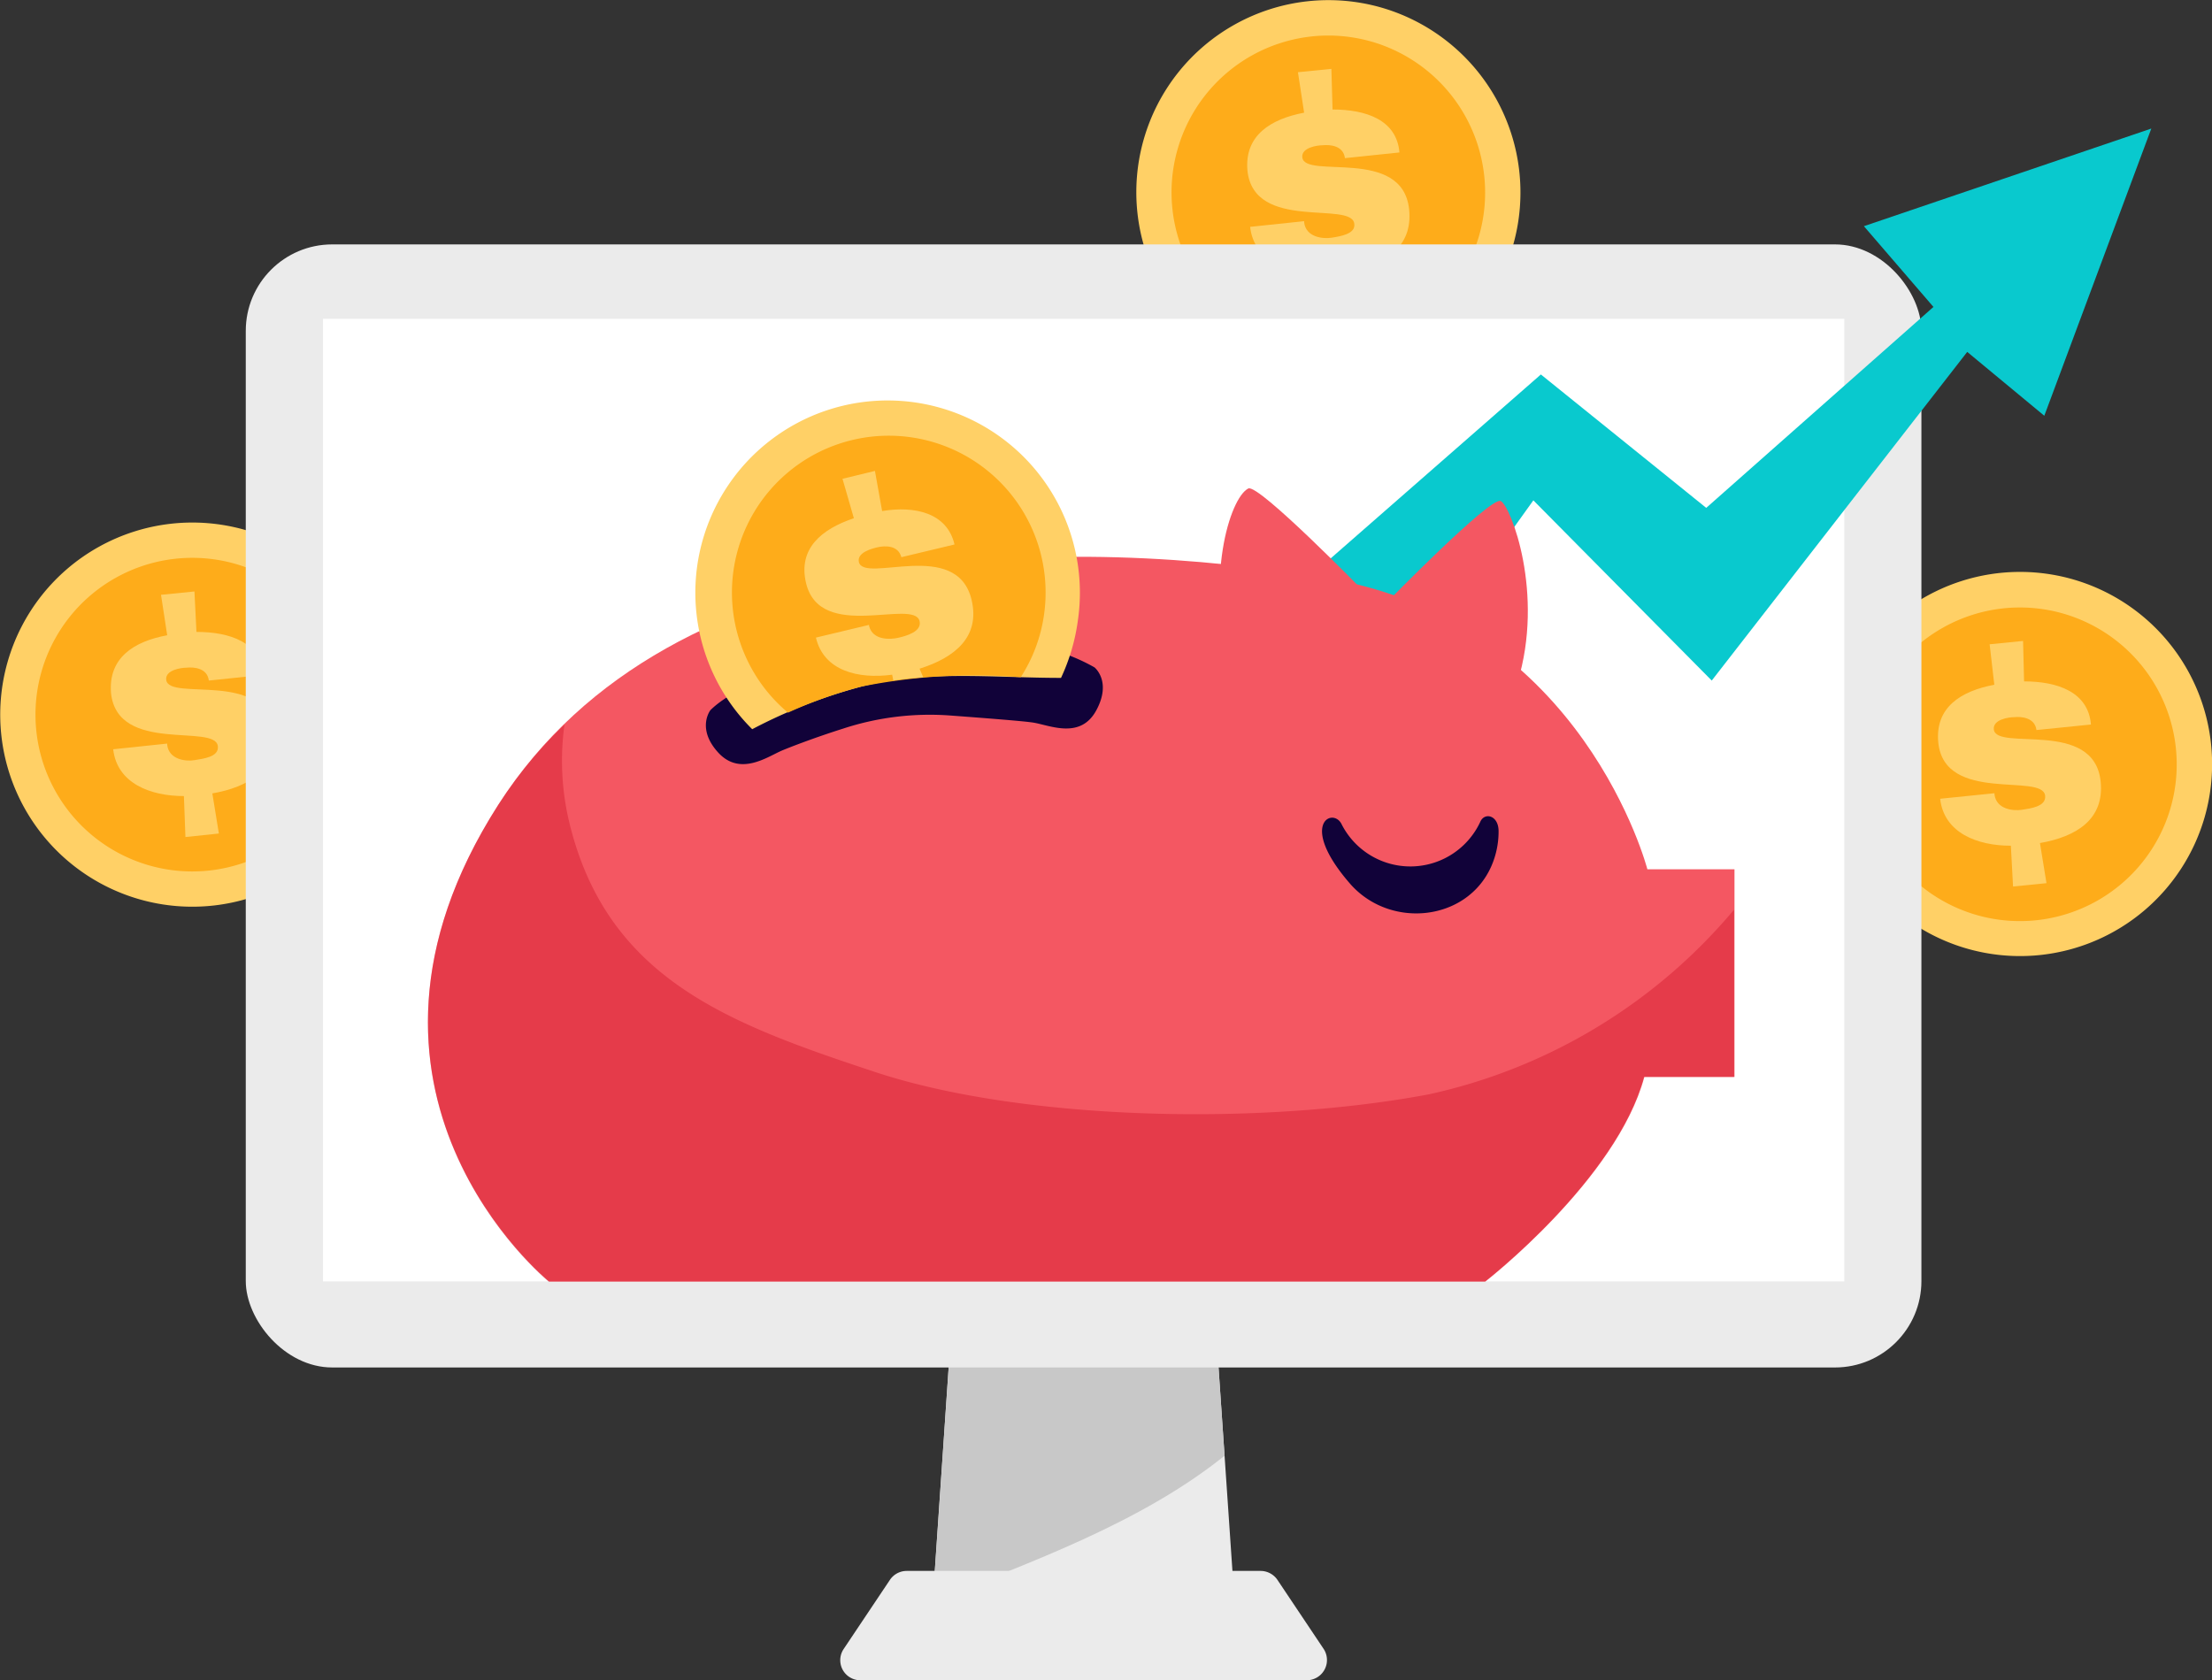 <svg xmlns="http://www.w3.org/2000/svg" viewBox="0 0 132.3 100.51"><rect x="0" y="0" width="132.3" height="100.51" fill="#333333" stroke="none"/><g style="isolation:isolate"><g id="Layer_2" data-name="Layer 2"><g id="Layer_1-2" data-name="Layer 1"><path d="M131.86,48.88A11.49,11.49,0,1,1,124,34.66,11.5,11.5,0,0,1,131.86,48.88Z" fill="#ffd066"/><path d="M129.83,48.3a9.38,9.38,0,1,1-6.44-11.6A9.39,9.39,0,0,1,129.83,48.3Z" fill="#feac1a"/><path d="M121.06,40.76c2,0,3.84.63,4,2.58l-3.26.33c-.09-.73-.87-.82-1.34-.77-.3,0-1.27.13-1.21.73.14,1.34,6-.66,6.39,3.12.23,2.27-1.46,3.3-3.63,3.68l.39,2.4-2,.2-.13-2.44c-2,0-4-.76-4.23-2.81l3.25-.33v.07c.11.9,1.13,1,1.64.92s1.46-.19,1.39-.84c-.14-1.39-6,.49-6.39-3.17-.21-2.11,1.34-3.09,3.35-3.47L119,38.54l2-.2Z" fill="#ffd066"/><path d="M90.5,14.66A11.49,11.49,0,1,1,82.61.45,11.51,11.51,0,0,1,90.5,14.66Z" fill="#ffd066"/><path d="M88.47,14.08A9.38,9.38,0,1,1,82,2.48,9.4,9.4,0,0,1,88.47,14.08Z" fill="#feac1a"/><path d="M79.7,6.55c2,0,3.84.62,4,2.57l-3.26.34c-.09-.74-.87-.82-1.34-.77-.3,0-1.27.13-1.21.72.14,1.34,6-.66,6.39,3.12.23,2.27-1.46,3.3-3.63,3.68l.39,2.4-2,.2L79,16.37c-2,0-4-.76-4.23-2.8L78,13.23v.07c.11.9,1.13,1,1.64.92S81.09,14,81,13.39c-.14-1.4-6,.49-6.39-3.18C74.42,8.1,76,7.12,78,6.74l-.37-2.42,2-.2Z" fill="#ffd066"/><path d="M22.55,45.91A11.49,11.49,0,1,1,14.66,31.7,11.5,11.5,0,0,1,22.55,45.91Z" fill="#ffd066"/><path d="M20.52,45.33a9.38,9.38,0,1,1-6.44-11.6A9.4,9.4,0,0,1,20.52,45.33Z" fill="#feac1a"/><path d="M11.75,37.8c2,0,3.84.62,4,2.57l-3.26.34c-.09-.74-.87-.82-1.34-.77-.3,0-1.27.13-1.21.72.14,1.34,6-.66,6.39,3.13.23,2.27-1.46,3.29-3.63,3.67l.39,2.4-2,.21L11,47.62c-2,0-4-.76-4.23-2.8L10,44.48v.08c.11.89,1.13,1,1.64.91s1.46-.18,1.39-.83c-.14-1.39-6,.49-6.39-3.18C6.47,39.35,8,38.37,10,38l-.37-2.42,2-.2Z" fill="#ffd066"/><polygon points="73.99 98.04 55.63 98.04 57.14 75.92 72.48 75.92 73.99 98.04" fill="#ebebeb"/><path d="M73.24,87.08l-.76-11.16H57.14L55.79,95.78C61.6,93.46,68.24,91.1,73.24,87.08Z" fill="#c8c8c8"/><path d="M76.4,94.5a1.22,1.22,0,0,0-1-.53H54.23a1.21,1.21,0,0,0-1,.53l-2.77,4.14a1.2,1.2,0,0,0,1,1.87H78.17a1.21,1.21,0,0,0,1-1.87Z" fill="#ebebeb"/><rect x="14.7" y="14.62" width="100.22" height="67.18" rx="5.17" fill="#ebebeb"/><rect x="19.32" y="19.07" width="90.99" height="57.58" fill="#fff"/><polygon points="72.39 39.7 92.16 22.4 102.05 30.38 115.64 18.36 111.48 13.53 128.67 7.69 122.27 24.87 117.66 21.05 102.38 40.71 91.71 29.93 79.47 47.01 72.39 39.7" fill="#09c9ce"/><path d="M32.84,76.66h56s7.86-6.1,9.51-12.24h5.39V52H98.53s-3.82-14.76-19-17.38S40.23,31.86,29.81,48.13C18.8,65.32,32.84,76.66,32.84,76.66Z" fill="#f45762"/><path d="M85.42,65.47C75.2,67.38,61,67,52.32,64.12s-16-5.53-18.27-14.92a15.84,15.84,0,0,1-.29-5.85,26.8,26.8,0,0,0-3.95,4.78c-11,17.19,3,28.53,3,28.53h56s7.86-6.1,9.51-12.24h5.39v-10A33,33,0,0,1,85.42,65.47Z" fill="#c9071e" opacity="0.35" style="mix-blend-mode:multiply"/><path d="M82.87,36.11s6.29-6.44,6.89-6.14,2.63,5.54,1,10.86Z" fill="#f45762"/><path d="M81.55,35.36s-6.29-6.45-6.89-6.14c-1.12.57-2.62,5.54-1,10.86Z" fill="#f45762"/><path d="M65.46,39.92a11.13,11.13,0,0,0-3.74-1.31,31,31,0,0,0-8.5-.23c-3.58.56-8.91,2.3-10.73,4.1,0,0-.85,1.09.46,2.53s2.93.27,3.81-.11c.47-.2,2-.79,3.68-1.32a16.63,16.63,0,0,1,6.39-.78c2,.15,4.49.34,5,.43,1,.17,2.8,1,3.74-.74S65.46,39.92,65.46,39.92Z" fill="#110239"/><path d="M51.52,41.07c4-1,7.87-.52,11.94-.52h0a11.79,11.79,0,0,0,1-3.38,11.5,11.5,0,1,0-19.47,6.45A31.24,31.24,0,0,1,51.52,41.07Z" fill="#ffd066"/><path d="M47.13,42.63a26.81,26.81,0,0,1,4.39-1.56,34.36,34.36,0,0,1,9.53-.56,9.27,9.27,0,0,0,1.38-3.65,9.38,9.38,0,1,0-15.3,5.77Z" fill="#feac1a"/><path d="M55,37.15c.15.63-.79.89-1.27,1s-1.52.17-1.75-.7l0-.07-3.18.76c.47,2,2.54,2.49,4.56,2.22l.07.35c.6-.09,1.19-.15,1.79-.19L55,40c2.1-.66,3.64-1.9,3.11-4.12-.88-3.7-6.43-.95-6.74-2.26-.13-.58.81-.81,1.1-.88.47-.11,1.25-.13,1.44.59l3.18-.76c-.45-1.91-2.39-2.32-4.33-2l-.43-2.4-1.94.47L51.07,31c-1.94.65-3.35,1.82-2.86,3.88C49.06,38.42,54.64,35.78,55,37.15Z" fill="#ffd066"/><path d="M88.54,49.15a4.61,4.61,0,0,1-8.31.13c-.52-1-2.58,0,.49,3.55,2.37,2.76,7,2.31,8.47-1a5.14,5.14,0,0,0,.44-2.11C89.63,48.77,88.8,48.57,88.54,49.15Z" fill="#110239"/></g></g></g></svg>